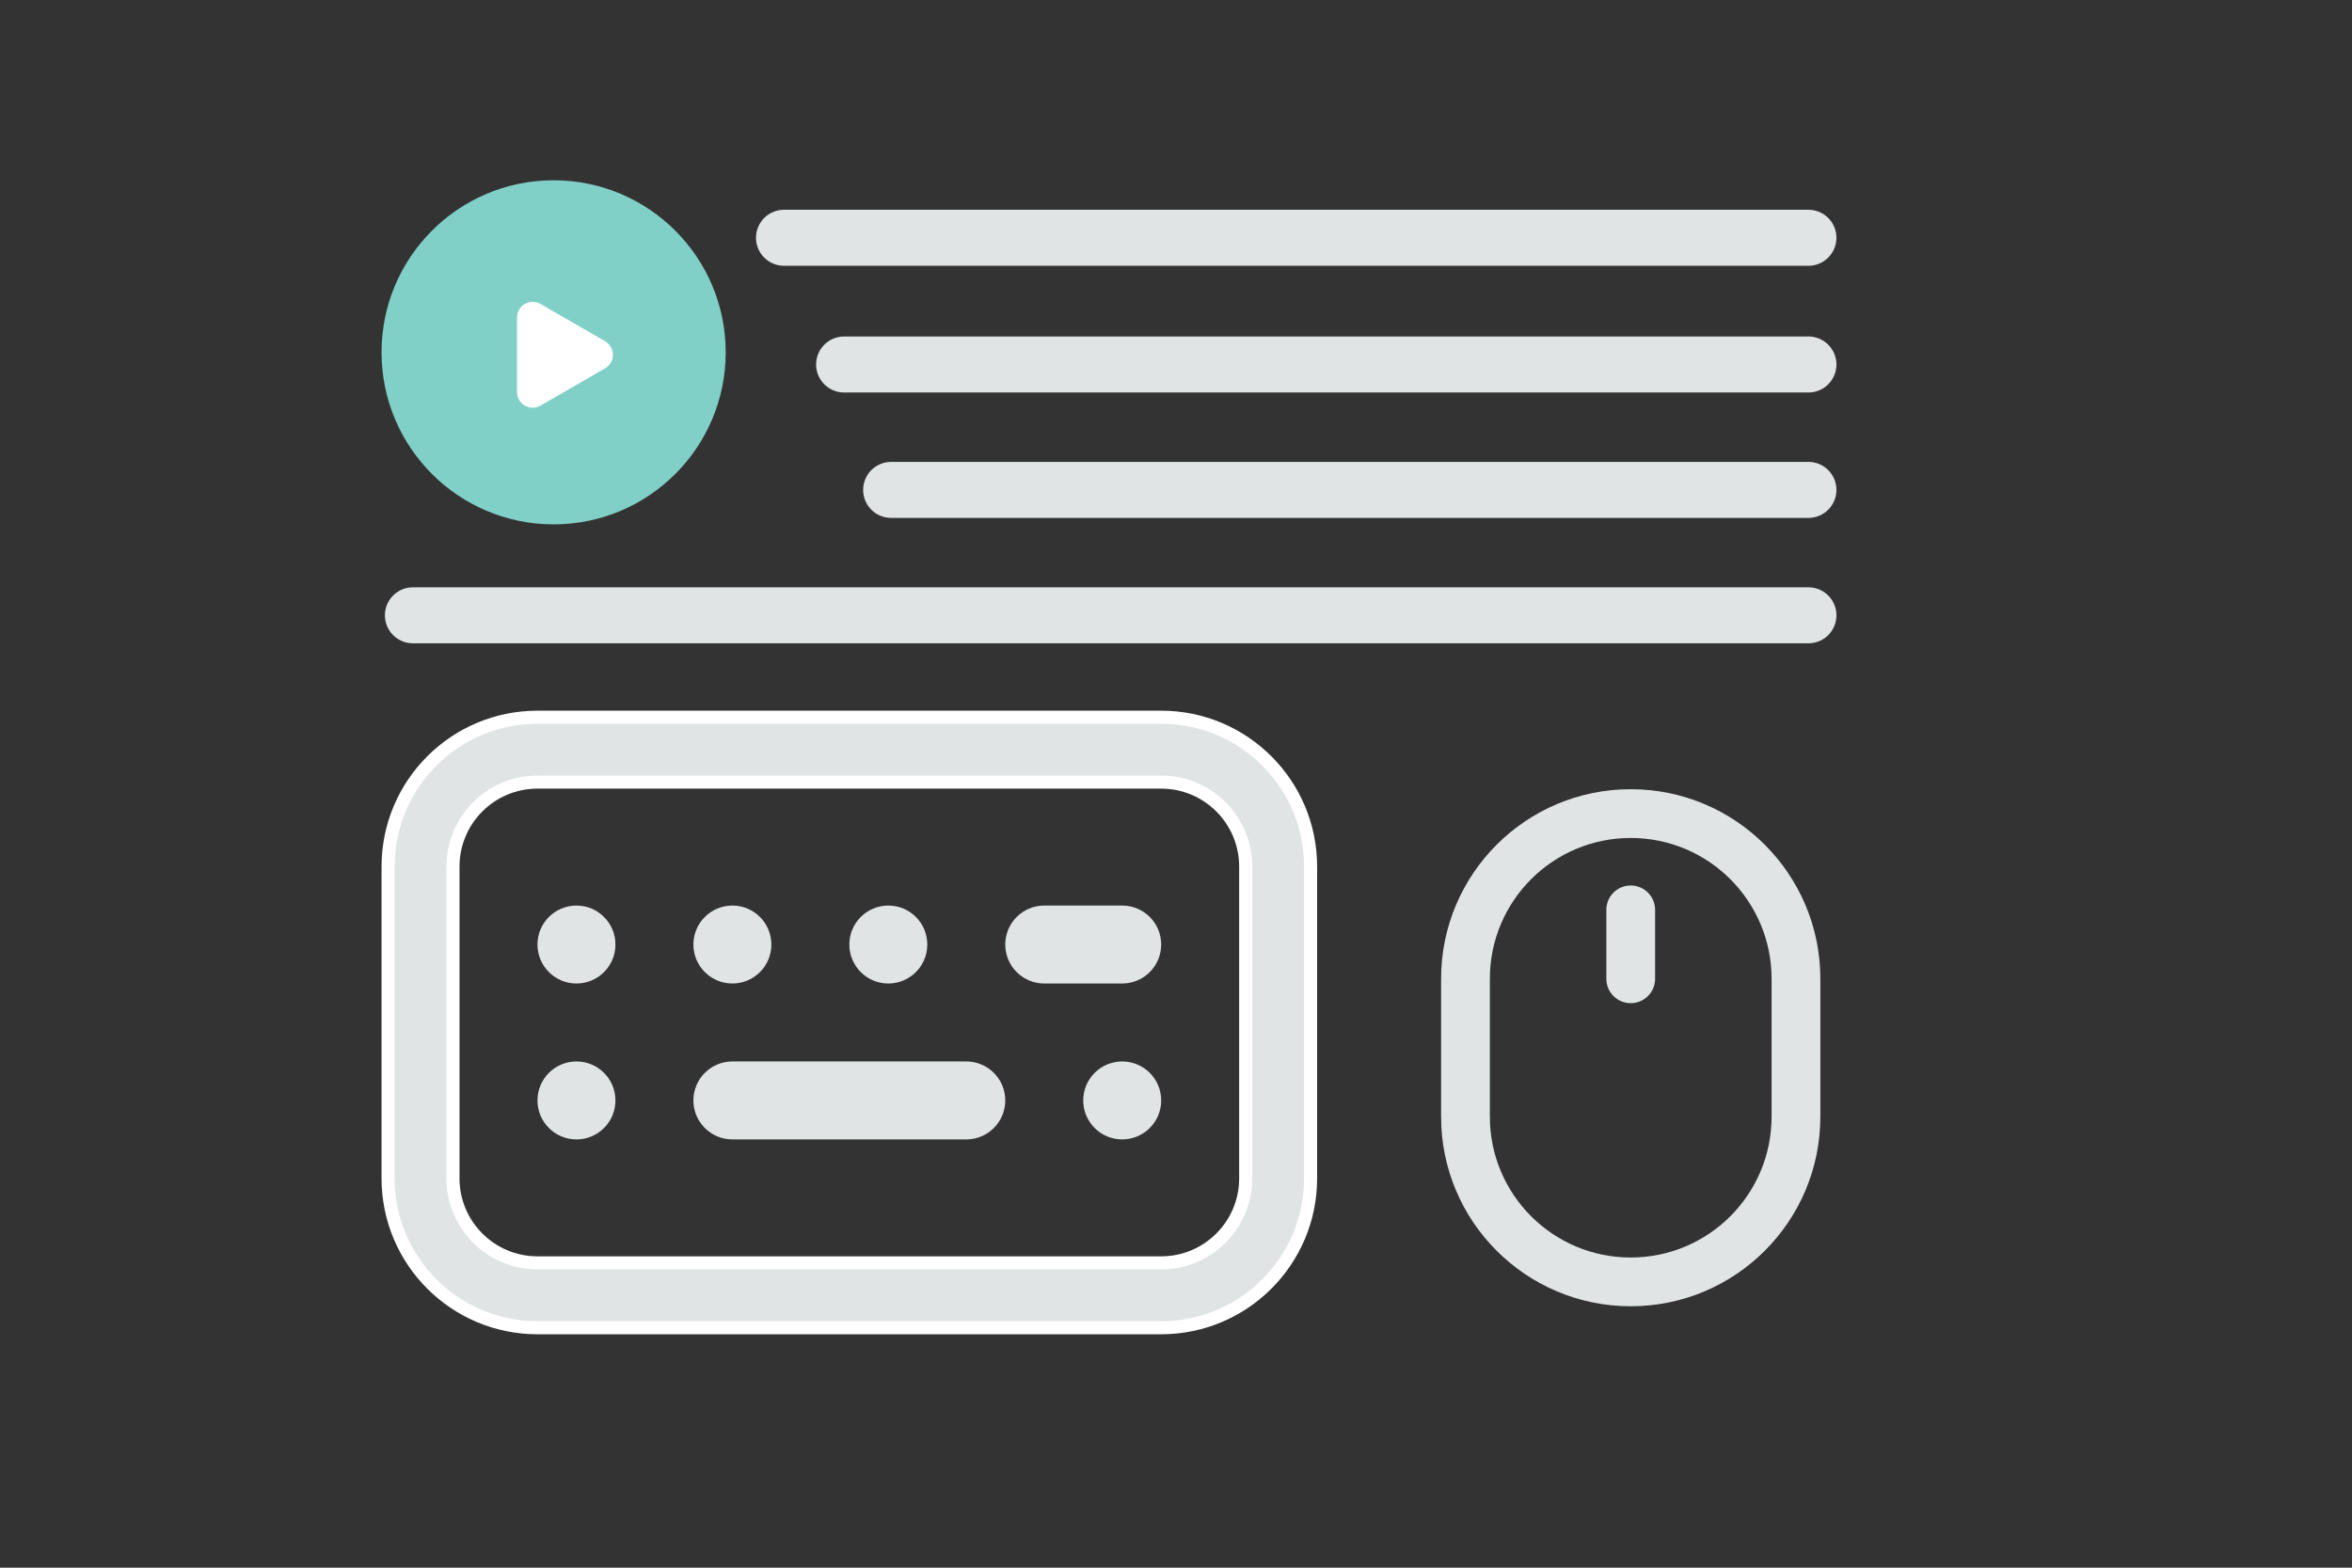 <svg width="900" height="600" viewBox="0 0 900 600" fill="none" xmlns="http://www.w3.org/2000/svg"><rect x="0" y="0" width="900" height="600" fill="#333333" stroke="none"/><path fill="transparent" d="M0 0h900v600H0z"/><path fill-rule="evenodd" clip-rule="evenodd" d="M677.902 427.385v-52.77c0-29.77-24.133-53.903-53.902-53.903-29.769 0-53.902 24.133-53.902 53.903v52.77c0 29.77 24.133 53.903 53.902 53.903 29.769 0 53.902-24.133 53.902-53.903zm18.658 0v-52.77c0-40.074-32.486-72.56-72.56-72.56-40.073 0-72.56 32.486-72.56 72.56v52.77c0 40.074 32.487 72.56 72.56 72.56 40.074 0 72.56-32.486 72.56-72.56z" fill="#E1E4E5"/><path fill-rule="evenodd" clip-rule="evenodd" d="M624 338.901c5.152 0 9.329 4.176 9.329 9.328v26.386c0 5.152-4.177 9.328-9.329 9.328-5.152 0-9.329-4.176-9.329-9.328v-26.386c0-5.152 4.177-9.328 9.329-9.328z" fill="#E1E4E5"/><path d="M444.333 299.333H205.667c-17.858 0-32.334 14.476-32.334 32.334V451c0 17.857 14.476 32.333 32.334 32.333h238.666c17.858 0 32.334-14.476 32.334-32.333V331.667c0-17.858-14.476-32.334-32.334-32.334zM148.5 331.667c0-31.573 25.594-57.167 57.167-57.167h238.666c31.573 0 57.167 25.594 57.167 57.167V451c0 31.572-25.594 57.167-57.167 57.167H205.667c-31.573 0-57.167-25.595-57.167-57.167V331.667z" fill="#E1E4E5" stroke="#fff" stroke-width="5"/><path d="M384.667 361.5c0-8.239 6.678-14.917 14.916-14.917h29.834c8.238 0 14.916 6.678 14.916 14.917 0 8.238-6.678 14.916-14.916 14.916h-29.834c-8.238 0-14.916-6.678-14.916-14.916zm-179 59.666c0-8.238 6.678-14.916 14.916-14.916 8.239 0 14.917 6.678 14.917 14.916 0 8.239-6.678 14.917-14.917 14.917-8.238 0-14.916-6.678-14.916-14.917zm59.666 0c0-8.238 6.679-14.916 14.917-14.916h89.5c8.238 0 14.917 6.678 14.917 14.916 0 8.239-6.679 14.917-14.917 14.917h-89.5c-8.238 0-14.917-6.678-14.917-14.917zm164.084-14.916c-8.239 0-14.917 6.678-14.917 14.916 0 8.239 6.678 14.917 14.917 14.917 8.238 0 14.916-6.678 14.916-14.917 0-8.238-6.678-14.916-14.916-14.916zm-89.5-59.667c-8.239 0-14.917 6.678-14.917 14.917 0 8.238 6.678 14.916 14.917 14.916 8.238 0 14.916-6.678 14.916-14.916 0-8.239-6.678-14.917-14.916-14.917zM265.333 361.5c0-8.239 6.679-14.917 14.917-14.917s14.917 6.678 14.917 14.917c0 8.238-6.679 14.916-14.917 14.916s-14.917-6.678-14.917-14.916zm-44.75-14.917c-8.238 0-14.916 6.678-14.916 14.917 0 8.238 6.678 14.916 14.916 14.916 8.239 0 14.917-6.678 14.917-14.916 0-8.239-6.678-14.917-14.917-14.917z" fill="#E1E4E5"/><path d="M300 91h392m-369 48.5h369m-351 48h351m-534 48h534" stroke="#E1E4E5" stroke-width="21.43" stroke-linecap="round" stroke-linejoin="round"/><circle cx="211.846" cy="134.846" r="64.346" fill="#80D0C7" stroke="#80D0C7" stroke-width="3"/><path d="M231.523 130.592c4 2.309 4 8.083 0 10.392l-24.686 14.253c-4 2.309-9-.578-9-5.196v-28.506c0-4.618 5-7.505 9-5.196l24.686 14.253z" fill="#fff"/></svg>